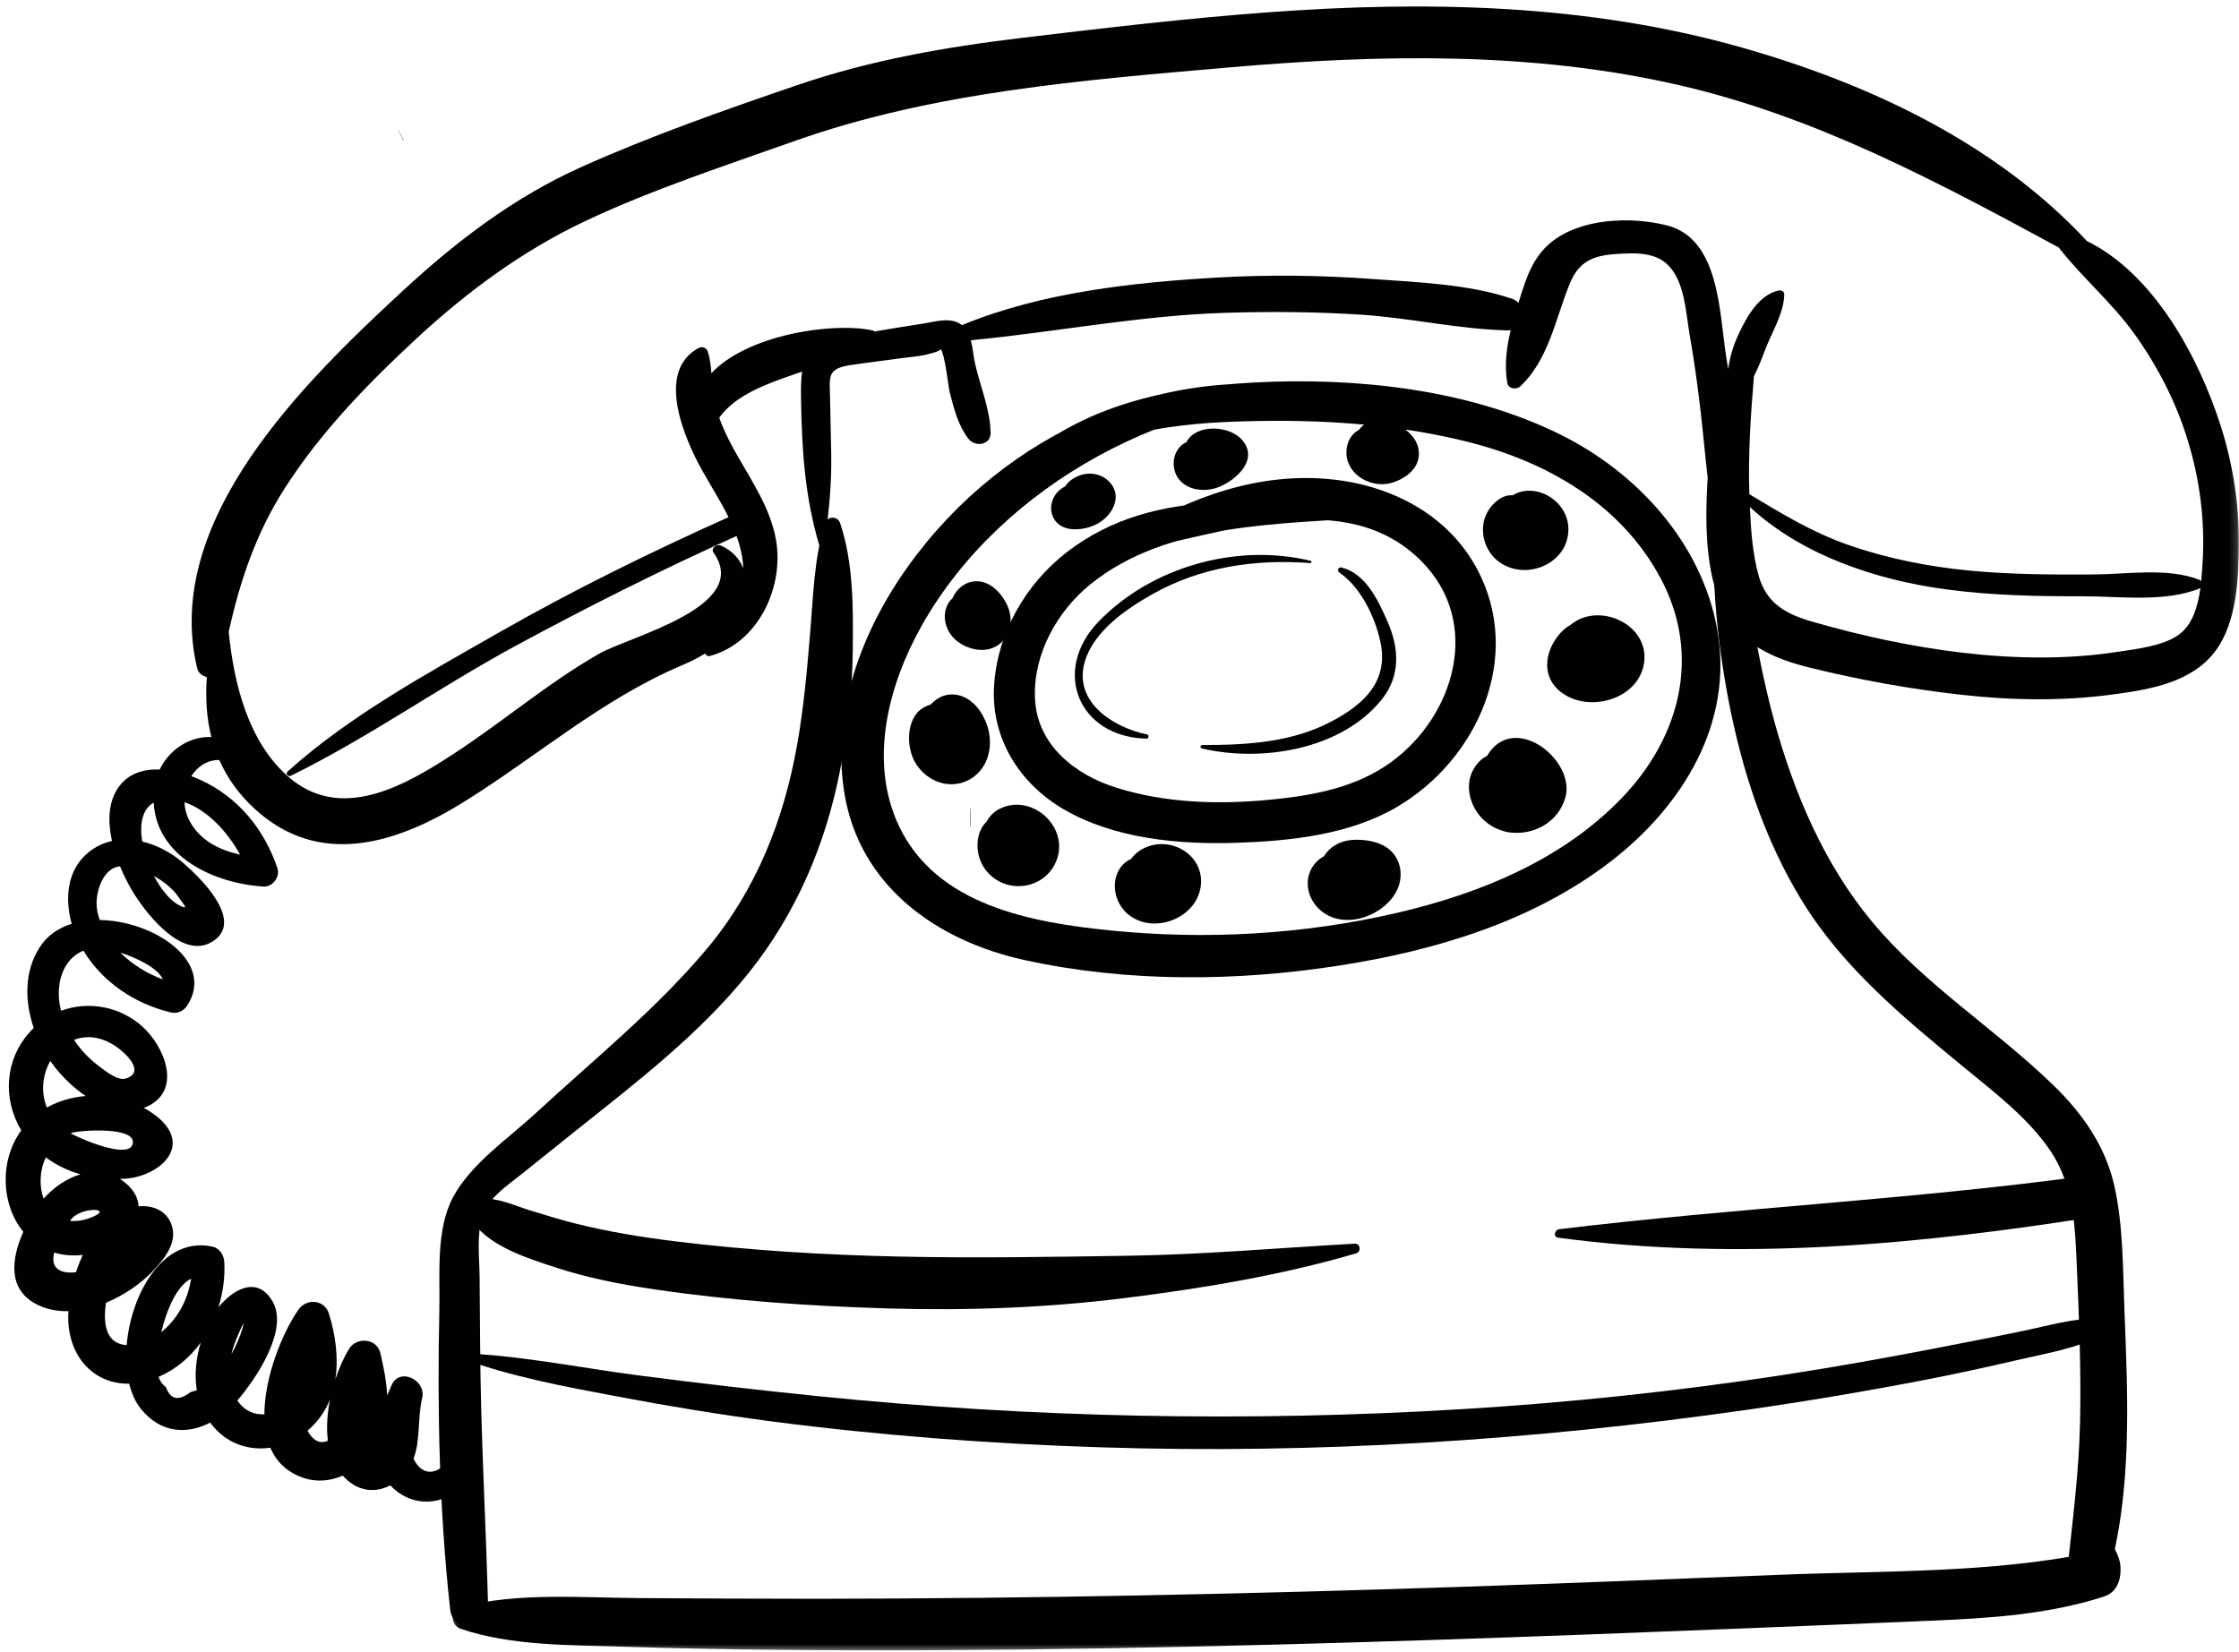 <svg xmlns="http://www.w3.org/2000/svg" xmlns:xlink="http://www.w3.org/1999/xlink" fill="none" version="1.1" width="306.198" height="225.922" viewBox="0 0 306.198 225.922"><defs><mask id="master_svg0_8_681" style="mask-type:alpha" maskUnits="userSpaceOnUse"><g><path d="M61.667,209.667L291,209.667L291,225.922L61.667,225.922L61.667,209.667Z" fill="#FFFFFF" fill-opacity="1"/></g></mask><mask id="master_svg1_8_711" style="mask-type:alpha" maskUnits="userSpaceOnUse"><g><path d="M0,0L306.198,0L306.198,206.281L0,206.281L0,0Z" fill="#FFFFFF" fill-opacity="1"/></g></mask></defs><g><g><path d="M55.203,19.224C54.948,18.719,54.688,18.208,54.432,17.703C54.427,17.688,54.401,17.698,54.412,17.714C54.662,18.224,54.917,18.734,55.167,19.245C55.177,19.266,55.208,19.245,55.203,19.224Z" fill="#010101" fill-opacity="1"/></g><g><path d="M132.661,110.63L132.661,113.026C132.661,113.083,132.75,113.083,132.75,113.026L132.75,110.63C132.75,110.568,132.661,110.568,132.661,110.63Z" fill="#010101" fill-opacity="0.54"/></g><g><path d="M112.839,71.573C111.323,76.302,111.219,81.505,110.807,86.427C110.375,91.62,109.917,96.823,109,101.958C107.167,112.219,103.391,121.776,96.641,129.818C89.698,138.094,81.146,144.984,73.234,152.297C69.495,155.75,64.453,159.151,61.984,163.708C59.562,168.172,60.193,174.349,60.083,179.245C59.786,192.823,60.073,206.651,61.562,220.156C61.922,223.396,66.849,223.578,66.76,220.156C66.448,208.031,65.724,195.927,65.661,183.791C65.646,180.76,65.615,177.729,65.589,174.698C65.568,172.057,65.156,168.937,65.969,166.385C66.781,163.849,69.312,162.224,71.292,160.635C73.776,158.635,76.26,156.646,78.755,154.656C87.099,148,95.802,141.349,102.495,132.948C108.875,124.932,112.87,115.578,114.849,105.552C115.927,100.078,116.568,94.443,116.625,88.864C116.682,83.182,116.724,77.015,114.901,71.573C114.562,70.568,113.167,70.547,112.839,71.573Z" fill="#010101" fill-opacity="1"/></g><g><path d="M234.838,65.094C233.708,75.042,234.453,85.5,236.297,95.323C238.13,105.083,241.234,114.781,246.468,123.276C252.13,132.474,260.328,139.193,268.562,145.979C272.708,149.396,277.333,152.886,280.375,157.37C283.64,162.182,283.791,167.896,284.031,173.506C284.338,180.501,284.614,187.506,284.463,194.511C284.307,201.511,283.401,208.355,282.656,215.303C282.312,218.527,287.281,218.959,288.151,216.042C291.666,204.297,290.994,191.141,290.526,179.032C290.307,173.428,290.38,167.62,289.13,162.13C287.901,156.724,284.776,152.297,280.849,148.479C272.838,140.698,263.187,134.719,256.01,126.073C249.458,118.177,245.38,108.563,242.672,98.75C239.604,87.641,238.593,76.12,235.854,64.958C235.708,64.344,234.895,64.547,234.838,65.094Z" fill="#010101" fill-opacity="1"/></g><g><g mask="url(#master_svg0_8_681)"><g><path d="M62.99,222.797C69.854,225.14,77.896,225.015,85.094,225.245C92.328,225.479,99.558,225.614,106.792,225.682C121.646,225.823,136.49,225.724,151.339,225.469C180.667,224.963,209.979,223.896,239.287,222.713C247.636,222.375,255.99,222.041,264.344,221.682C272.125,221.354,280.203,220.823,287.667,218.411C289.115,217.943,289.797,216.838,289.964,215.401C290.167,213.693,289.657,212.724,288.886,211.25C288.365,210.25,287.042,210.245,286.282,210.917C284.917,212.114,284.282,212.797,283.823,214.568C284.552,213.844,285.282,213.114,286.005,212.385C272.078,215.229,257.448,214.838,243.282,215.417C228.63,216.01,213.974,216.583,199.318,217.078C170.198,218.052,141.073,218.667,111.938,218.693C103.75,218.698,95.568,218.646,87.381,218.599C79.464,218.552,70.698,217.792,62.995,219.838C61.464,220.25,61.61,222.323,62.99,222.797Z" fill="#010101" fill-opacity="1"/></g></g></g><g><path d="M64.333,166.542C66.302,170.318,72.109,172.094,75.901,173.349C80.318,174.807,84.943,175.698,89.536,176.375C100.078,177.927,110.797,178.667,121.443,178.979C132.271,179.297,143.01,178.901,153.755,177.568C164.297,176.26,175.271,174.438,185.463,171.443C186.172,171.24,186.068,170.078,185.286,170.12C174.937,170.693,164.687,171.609,154.312,171.771C143.922,171.927,133.505,172.109,123.115,171.885C112.87,171.667,102.615,171.057,92.443,169.813C87.776,169.24,83.156,168.484,78.594,167.339C76.51,166.813,74.469,166.172,72.417,165.542C70.286,164.885,68.068,163.792,65.807,163.984C64.505,164.099,63.703,165.339,64.333,166.542Z" fill="#010101" fill-opacity="1"/></g><g><path d="M213.068,169.297C237.599,172.604,262.901,170.224,287.25,166.313C290.917,165.724,289.313,160.292,285.724,160.781C261.625,164.094,237.349,165.214,213.224,168.141C212.635,168.208,212.344,169.198,213.068,169.297Z" fill="#010101" fill-opacity="1"/></g><g><path d="M62.719,185.672C69.75,188.307,77.24,189.672,84.604,191.057C91.536,192.365,98.505,193.516,105.495,194.427C120.411,196.37,135.443,197.495,150.479,197.974C180.037,198.922,209.578,197.042,238.844,192.854C247.094,191.672,255.318,190.286,263.5,188.703C267.589,187.911,271.656,187.016,275.714,186.078C279.693,185.156,283.839,184.484,287.5,182.651C288.63,182.089,288.068,180.307,286.87,180.323C283.448,180.365,280.193,181.312,276.849,182.016C273.12,182.797,269.38,183.516,265.646,184.245C258.354,185.672,251.037,186.979,243.693,188.104C229.183,190.328,214.578,191.865,199.927,192.755C170.63,194.537,141.182,193.948,111.984,190.99C103.703,190.151,95.443,189.198,87.193,188.12C79.099,187.063,70.969,185.37,62.802,185.089C62.443,185.078,62.422,185.557,62.719,185.672Z" fill="#010101" fill-opacity="1"/></g><g><path d="M182.645,53.682C160.088,48.812,137.421,58.969,124.182,77.469C117.776,86.427,113.645,97.5,115.494,108.604C117.609,121.26,128.145,128.693,140.052,131.312C154.125,134.401,169.078,134.281,183.255,132.062C196.338,130.021,209.666,126.021,220.276,117.838C230.12,110.245,237.135,98.896,234.844,86.109C232.724,74.302,223.927,64.661,213.406,59.448C200.802,53.203,185.39,51.583,171.468,52.323C158.531,53.015,145.369,56.041,136.515,66.177C135.859,66.927,136.833,67.854,137.588,67.25C145.979,60.588,157.13,58.182,167.625,57.724C178.572,57.245,189.979,57.755,200.635,60.416C211.572,63.146,221.729,68.958,227.146,79.187C232.682,89.64,229.771,100.849,221.818,109.13C213.64,117.651,202.302,122.265,190.984,124.885C178.203,127.844,164.895,128.583,151.843,127.271C141.041,126.182,128.062,123.854,122.927,112.963C118.76,104.12,121.484,93.703,126.036,85.604C136.932,66.224,160.531,53.635,182.583,54.125C182.838,54.13,182.895,53.734,182.645,53.682Z" fill="#010101" fill-opacity="1"/></g><g><path d="M188.031,70.182C173.901,68.656,158.083,66.125,145.901,75.526C140.219,79.911,136.364,86.646,135.942,93.875C135.526,101.01,139.432,107.198,145.515,110.729C152.432,114.745,161.255,115.547,169.094,115.286C176.437,115.047,184.526,114.193,190.984,110.417C202.104,103.922,208.38,89.781,202.005,77.839C198.073,70.479,190.469,66.51,182.39,65.599C172.344,64.469,162.703,67.974,154.276,73.177C153.156,73.87,153.922,75.411,155.13,75.203C167.453,73.099,184.031,66.26,194.443,76.818C202.646,85.13,198.984,97.802,190.354,104.167C185.458,107.776,179.521,108.828,173.583,109.401C166.63,110.068,159.437,109.859,152.724,107.766C147.026,105.99,141.812,101.911,141.541,95.526C141.281,89.526,144.526,83.656,149.099,79.943C159.687,71.354,175.135,71.786,188.026,70.719C188.375,70.687,188.37,70.219,188.031,70.182Z" fill="#010101" fill-opacity="1"/></g><g><path d="M206.869,67.75C205.177,67.583,203.541,69.354,203.052,70.87C202.338,73.068,203.203,75.594,205.073,76.911C208.76,79.51,214.521,77.078,214.489,72.365C214.463,68.438,209.942,65.875,206.869,67.75Z" fill="#010101" fill-opacity="1"/></g><g><path d="M214.792,85.474C213.979,85.901,213.281,86.651,212.792,87.354C211.271,89.526,211,92.453,213.099,94.359C216.813,97.745,224.156,95.833,224.849,90.599C225.542,85.338,218.578,82.271,214.792,85.474Z" fill="#010101" fill-opacity="1"/></g><g><path d="M204.797,101.755C204.229,102.172,203.755,102.734,203.375,103.385C202.542,103.797,201.901,104.505,201.458,105.318C200.302,107.469,201.016,110.193,202.641,111.896C203.521,112.823,204.594,113.417,205.724,113.714C206.13,113.839,206.568,113.906,207.042,113.911C210.052,114.089,213.135,112.328,214.068,109.12C215.38,104.63,208.896,98.76,204.797,101.755Z" fill="#010101" fill-opacity="1"/></g><g><path d="M189.953,116.156C188.635,115.078,186.479,114.755,184.823,114.901C183.229,115.042,181.833,115.833,181.062,117.125C178.182,118.688,178.062,122.662,180.917,124.781C184.146,127.188,189.463,125.193,191.083,121.688C191.963,119.797,191.594,117.505,189.953,116.156Z" fill="#010101" fill-opacity="1"/></g><g><path d="M155.849,116.37C155.386,116.672,155,117.063,154.683,117.495C151.917,118.724,151.683,122.875,154.24,125.036C157.61,127.885,163.521,125.724,164.193,121.349C164.896,116.771,159.573,113.901,155.849,116.37Z" fill="#010101" fill-opacity="1"/></g><g><path d="M137.135,110.443C136.078,110.859,135.375,111.547,134.943,112.365C134.63,112.667,134.375,113.016,134.203,113.349C133.271,115.198,133.62,117.604,134.932,119.172C137.765,122.568,143.291,121.578,144.614,117.328C145.948,113.016,141.318,108.792,137.135,110.443Z" fill="#010101" fill-opacity="1"/></g><g><path d="M134.006,97.234C132.547,95.083,129.839,94.109,127.693,95.969C127.547,96.094,127.401,96.234,127.261,96.375C126.49,96.609,125.787,97.031,125.334,97.614C123.98,99.349,124.058,102.302,125.094,104.182C126.271,106.312,128.683,107.677,131.131,107.172C133.245,106.739,134.776,105.067,135.224,102.979C135.662,100.969,135.157,98.927,134.006,97.234Z" fill="#010101" fill-opacity="1"/></g><g><path d="M137.786,82.886C137.026,81.172,135.385,79.386,133.375,79.511C131.942,79.599,130.796,80.568,130.265,81.818C130.041,82.021,129.848,82.255,129.697,82.505C128.697,84.182,129.312,86.396,130.77,87.599C132.276,88.849,134.64,89.422,136.395,88.307C138.223,87.146,138.63,84.776,137.786,82.886Z" fill="#010101" fill-opacity="1"/></g><g><path d="M151.74,65.938C150.87,64.995,149.516,64.61,148.271,64.86C147.334,65.047,146.209,65.641,145.678,66.516C145.401,66.662,145.136,66.833,144.865,67.068C143.933,67.875,143.49,69.255,143.896,70.438C144.745,72.891,147.875,72.677,149.771,71.797C151.938,70.797,153.688,68.042,151.74,65.938Z" fill="#010101" fill-opacity="1"/></g><g><path d="M169.869,60.177C168.276,58.344,164.317,57.979,162.635,59.906C162.484,60.083,162.354,60.276,162.26,60.479C161.078,61.01,160.427,62.312,160.51,63.583C160.724,66.734,164.13,67.63,166.656,66.63C169.057,65.677,172.198,62.854,169.869,60.177Z" fill="#010101" fill-opacity="1"/></g><g><path d="M192.954,59.442C191.115,57.474,187.683,56.291,185.844,58.812C185.813,58.828,185.776,58.838,185.745,58.859C184.594,59.505,184.073,60.817,184.136,62.088C184.276,65.099,187.73,66.87,190.407,66.026C191.62,65.64,192.959,64.87,193.599,63.724C194.412,62.271,194.063,60.63,192.954,59.442Z" fill="#010101" fill-opacity="1"/></g><g><path d="M179.245,76.713C169.161,74.265,157.484,77.505,150.224,85.041C143.823,91.687,147.396,100.791,156.776,101.041C157.104,101.052,157.188,100.531,156.859,100.463C152.229,99.505,146.714,96.01,148.365,90.463C149.594,86.333,154.016,83.297,157.563,81.297C164.229,77.536,171.646,76.453,179.203,77.021C179.38,77.031,179.411,76.755,179.245,76.713Z" fill="#010101" fill-opacity="1"/></g><g><path d="M189.734,84.979C188.469,82.099,186.745,78.422,183.453,77.625C183.026,77.516,182.813,78.073,183.162,78.318C186.073,80.312,187.979,84.26,188.75,87.661C190,93.203,186.49,96.338,182.162,98.646C176.677,101.573,170.505,101.911,164.417,101.911C164.151,101.911,164.089,102.318,164.354,102.38C172.495,104.281,183.37,102.599,188.938,95.713C191.563,92.474,191.359,88.661,189.734,84.979Z" fill="#010101" fill-opacity="1"/></g><g><g mask="url(#master_svg1_8_711)"><g><path d="M303.682,58.203C300.718,48.953,294.635,37.505,285.401,32.974C272.916,19.552,255.64,11.453,238.156,6.49C217.145,0.531,195.145,0.083,173.5,1.677C162.244,2.505,151.026,3.833,139.823,5.172C129.286,6.432,119.057,8.214,108.994,11.656C99.13,15.031,89.12,18.542,79.604,22.797C70.328,26.948,62.432,32.979,55.016,39.844C41.672,52.198,22.115,71.188,26.969,91.417C27.13,92.073,27.677,92.474,28.287,92.604C28.083,95.411,28.24,98.182,28.906,100.823C26.005,100.682,23.198,102.458,21.839,105.261C19.615,105.177,17.479,105.802,16.13,107.797C14.787,109.787,14.734,112.427,15.313,115.037C14.162,115.292,13.047,115.807,12.042,116.641C9.156,119.026,8.844,122.932,9.807,126.365C8,126.927,6.438,127.974,5.406,129.61C3.302,132.922,3.365,136.969,4.615,140.62C1.047,144.021,0.208,149.276,2.448,153.781C2.594,154.068,2.75,154.344,2.911,154.615C-0.146,158.839,0.182,164.834,3.188,168.495C1.526,172.214,0.969,176.568,5.302,178.557C6.578,179.146,7.953,179.386,9.359,179.354C9.344,179.604,9.328,179.854,9.328,180.084C9.281,185.537,12.828,189.365,17.667,189.271C18,190.62,18.537,191.818,19.297,192.755C22.026,196.094,25.62,196.219,28.745,194.594C28.922,194.834,29.109,195.068,29.313,195.297C31.349,197.599,34.203,198.427,36.974,198.031C37.776,199.917,39.229,201.406,41.573,202.182C43.339,202.771,45.203,202.568,46.875,201.854C47.318,202.339,47.818,202.781,48.422,203.136C50.052,204.089,51.844,203.985,53.375,203.182C55.938,205.906,59.844,206.182,62.63,203.771C64.25,202.37,62.094,199.511,60.313,200.771C58.573,202.005,57.229,200.959,56.552,199.531C57.531,196.953,57.073,194.026,57.74,191.198C58.302,188.807,54.682,186.985,53.568,189.443C53.359,189.901,53.151,190.375,52.953,190.86C52.849,188.896,52.453,186.917,52.005,185.057C51.521,183.047,48.76,182.844,47.74,184.5C47.052,185.615,46.385,187.073,45.859,188.688C46.318,185.755,45.88,182.594,44.99,179.709C44.385,177.735,41.917,177.552,40.802,179.162C38.641,182.271,36.172,188.281,36.156,193.459C36.005,193.464,35.849,193.469,35.682,193.459C34.25,193.396,33.182,192.636,32.458,191.578C34.995,188.63,39.542,181.886,37.266,178.005C35.172,174.438,31.901,176.354,29.875,178.813C30.505,176.813,30.781,174.698,30.677,172.63C30.63,171.709,30.037,170.745,29.078,170.531C22.396,169.042,17.927,176.834,17.323,183.99C15.844,183.917,14.646,183.068,14.401,180.912C14.302,180.047,14.354,179.125,14.5,178.198C16.943,177.188,19.188,175.636,20.792,173.979C22.474,172.245,24.458,169.828,23.37,167.297C22.594,165.49,20.792,164.849,18.953,165.005C18.896,163.891,18.339,162.766,17.068,161.74C16.849,161.563,16.625,161.417,16.396,161.271C16.708,161.261,17.01,161.245,17.323,161.219C21.896,160.792,26.328,156.781,21.578,152.823C20.984,152.334,20.339,151.906,19.656,151.537C19.828,151.474,20,151.417,20.167,151.339C24.969,149.073,22.464,143.094,19.453,140.401C16.37,137.646,12.078,136.886,8.354,138.261C8.339,138.188,8.313,138.12,8.292,138.042C7.521,134.74,8.516,131.198,11.417,130.042C14.021,134.37,18.443,137.297,23.328,138.485C24.234,138.703,25.094,138.328,25.594,137.563C29.49,131.589,21.068,125.943,13.641,125.849C13.521,125.505,13.422,125.156,13.339,124.797C12.927,123.005,13.51,120.401,14.932,119.141C15.359,118.766,15.865,118.568,16.412,118.5C17.037,120.016,17.781,121.412,18.495,122.511C20.281,125.276,24.953,131.188,28.932,128.87C33.708,126.078,27.229,119.901,25.016,118C23.443,116.651,21.49,115.589,19.453,115.115C19.068,112.776,19.427,110.677,21.016,109.792C21.427,117.255,29.302,120.839,36.042,121.271C37.281,121.349,38.328,119.943,37.943,118.776C36.156,113.438,32.537,108.995,27.339,106.646C26.969,106.479,26.573,106.323,26.167,106.172C26.99,104.854,28.313,103.948,29.99,103.958C31.037,106.339,32.594,108.583,34.802,110.615C43.656,118.761,54.214,115.417,63.401,109.714C73.51,103.432,82.156,95.745,93.203,91.031C94.313,90.557,95.412,90.021,96.443,89.391C96.537,89.63,96.776,89.813,97.089,89.729C103.724,87.953,107.281,80.234,106.114,73.797C105.359,69.62,102.979,66.063,100.911,62.448C99.922,60.729,99.021,58.984,98.359,57.135C100.635,53.938,105.161,52.401,108.609,51.208C108.968,51.083,109.328,50.958,109.692,50.828C109.541,51.875,109.52,53.12,109.546,54.62C109.656,61.641,110.078,68.125,112.125,74.87C112.198,75.104,112.593,75.146,112.64,74.87C113.317,70.641,113.744,66.484,113.677,62.193C113.635,59.672,113.557,57.146,113.52,54.62C113.479,51.563,113,50.432,116.317,49.938C118.703,49.583,121.093,49.297,123.484,48.969C124.474,48.833,125.562,48.75,126.531,48.542C126.52,48.542,128.75,48.057,128.625,47.745C129.239,48.385,129.671,52.901,129.906,53.776C130.5,56.031,131.01,58.115,132.411,59.984C133.312,61.198,135.515,60.938,135.474,59.156C135.395,55.906,134.015,52.771,133.317,49.599C133.114,48.672,133.041,47.557,132.765,46.542C144.375,45.432,155.807,43.161,167.531,42.792C173.718,42.599,179.911,42.646,186.088,43.042C192.791,43.469,199.5,45.047,206.182,45.193C206.328,45.198,206.468,45.188,206.599,45.167C206.026,47.531,205.718,49.938,206.13,52.375C206.265,53.203,207.385,53.349,207.916,52.844C211.812,49.156,212.713,43.615,214.661,38.833C215.901,35.781,217.817,34.969,220.963,34.75C223.755,34.563,226.63,34.448,228.448,36.62C230.427,38.984,230.552,42.797,231.067,45.766C231.687,49.297,232.177,52.849,232.588,56.417C232.932,59.417,233.182,62.375,233.536,65.318C233.187,71.063,233.104,78.214,235.708,83.505C237.984,88.141,242.698,90.146,247.463,91.318C254.255,92.995,261.213,94.25,268.171,95.031C275.073,95.807,282.046,95.927,288.937,94.995C293.994,94.313,299.781,93.385,303.015,88.99C305.927,85.042,306.156,79,306.177,74.255C306.203,68.839,305.333,63.354,303.682,58.203ZM45.141,191.396C44.755,193.292,44.609,195.255,44.839,197.068C43.917,197.505,42.917,197.25,42.047,195.709C43.5,194.474,44.505,193.005,45.141,191.396ZM32.031,183.912C32.151,183.537,33.724,179.724,33.182,181.615C32.823,182.88,32.281,184.094,31.641,185.255C31.755,184.797,31.885,184.344,32.031,183.912ZM26.141,174.906C25.745,177.448,24.641,179.787,22.714,181.651C22.516,181.849,22.292,182.037,22.057,182.219C22.792,179.167,24.193,175.844,26.141,174.906ZM27.448,183.651C26.813,185.781,26.563,188.037,26.917,190.172C26.662,190.255,26.37,190.339,26.037,190.432C24.422,191.682,23.307,191.459,22.693,189.75C22.182,189.354,21.859,188.88,21.688,188.339C24.042,187.328,25.979,185.672,27.448,183.651ZM5.964,163.959C5.339,162.255,5.411,160.125,6.266,158.313C7.682,159.365,9.292,160.141,11.005,160.63C9.099,161.193,7.307,162.448,5.964,163.959ZM10.391,174.026C8.443,174.25,6.823,173.646,7.411,171.339C8.573,171.688,9.88,171.813,11.318,171.662C10.964,172.432,10.651,173.224,10.391,174.026ZM12.344,166.584C11.302,166.974,10.38,167.084,9.568,166.99C9.661,166.87,9.75,166.74,9.854,166.636C11.464,164.974,15.76,165.302,12.344,166.584ZM18.104,156.589C17.5,158.334,12.214,156.339,9.667,155.047C9.755,155.011,9.844,154.969,9.938,154.932C10.734,154.641,19.01,153.985,18.104,156.589ZM15.849,143.136C17.068,143.959,20,146.62,17.224,147.526C16.052,147.906,14.245,146.365,13.438,145.761C12.151,144.792,11.021,143.594,10.125,142.24C11.781,141.599,13.781,141.74,15.849,143.136ZM11.714,149.922C9.833,150.078,8.005,150.599,6.411,151.5C5.536,149.334,5.833,146.974,6.88,145.13C7.078,145.417,7.286,145.698,7.5,145.969C8.557,147.323,10.031,148.781,11.714,149.922ZM22.271,133.974C20.12,133.172,18.078,131.927,16.458,130.297C18.729,131.052,21.609,132.406,22.271,133.974ZM21.333,119.979C22.412,120.63,23.755,121.646,24.438,122.75C24.88,123.469,26.089,124.625,24.537,123.849C23.287,123.224,22.026,121.677,21.057,119.818C21.151,119.87,21.25,119.927,21.333,119.979ZM32.828,116.896C29.938,116.266,27.234,114.912,25.823,112.104C25.453,111.365,25.266,110.557,25.229,109.74C28.417,110.802,31.141,113.844,32.828,116.896ZM297.953,86.828C295.776,88.396,292.036,88.792,289.474,89.182C275.968,91.255,260.843,88.792,247.807,85.026C244.307,84.01,241.625,82.589,240.541,78.854C239.666,75.833,239.453,72.505,239.307,69.354C246.505,76.021,256.755,79.375,266.239,80.63C272.364,81.443,278.552,81.583,284.729,81.563C289.786,81.547,296.203,82.448,300.916,80.443C300.583,82.927,299.849,85.458,297.953,86.828ZM301.224,76.859C301.171,77.667,301.119,78.573,301.026,79.505C300.953,79.422,300.869,79.354,300.77,79.313C296.5,77.604,290.88,78.557,286.338,78.578C280.692,78.609,275.046,78.594,269.421,78.057C263.729,77.516,258.073,76.401,252.671,74.505C247.765,72.776,243.588,70.219,239.234,67.599C239.057,62.229,239.411,56.823,239.864,51.464C240.411,50.37,240.88,49.234,241.333,48.005C242.224,45.594,243.974,42.87,244.01,40.271C244.015,39.885,243.645,39.661,243.296,39.729C240.614,40.26,238.927,43.245,237.849,45.526C237.057,47.203,236.557,48.818,236.343,50.495C236.255,49.958,236.171,49.427,236.083,48.891C235.114,42.875,235.218,32.672,227.974,30.833C223.057,29.583,216.145,29.833,212.083,33.182C209.661,35.177,208.765,37.891,207.854,40.802C207.786,41.01,207.724,41.219,207.656,41.427C207.421,41.182,207.13,40.984,206.765,40.859C200.875,38.87,193.937,38.615,187.765,38.167C180.755,37.661,173.708,37.552,166.687,37.953C155.041,38.62,142.479,39.964,131.552,44.474C130.057,43.281,127.906,44.01,126.208,44.271C124,44.604,121.791,44.974,119.588,45.344C119.51,45.271,119.416,45.208,119.296,45.188C113.75,44.016,102.093,45.844,97.287,51.063C97.219,50.068,97.109,49.083,96.802,48.115C96.63,47.573,96.047,47.333,95.547,47.604C89.552,50.802,93.667,60.146,96.063,64.417C97.245,66.516,98.563,68.583,99.63,70.745C88.984,75.516,78.495,80.667,68.365,86.448C58.49,92.094,47.802,97.891,39.323,105.547C39,105.839,39.412,106.297,39.766,106.12C50.318,100.938,60.099,93.99,70.448,88.38C80.37,83.005,90.438,77.948,100.729,73.323C101.057,74.245,101.328,75.193,101.494,76.177C101.583,76.708,101.625,77.224,101.64,77.729C101.109,76.411,100.125,75.302,98.604,74.635C98.016,74.375,97.135,74.969,97.604,75.635C102.802,83.026,86.115,87.026,81.906,89.438C74.917,93.438,68.787,98.714,62.057,103.104C55.234,107.557,46.5,112.557,39.292,106.13C33.984,101.401,31.979,93.599,31.281,86.427C32.797,79.521,35,72.964,38.896,66.859C43.828,59.125,50.307,52.469,57.01,46.26C63.932,39.854,71.557,34.229,80.115,30.203C89.24,25.906,99.063,22.703,108.557,19.328C127.666,12.542,148.198,10.953,168.286,9.208C188.698,7.438,209.515,7.021,229.604,11.641C248.276,15.932,264.875,24.818,281.541,33.854C284.76,37.969,288.77,41.344,291.838,45.594C295.01,49.984,297.562,54.948,299.156,60.125C300.828,65.536,301.567,71.198,301.224,76.859Z" fill="#010101" fill-opacity="1"/></g></g></g></g></svg>